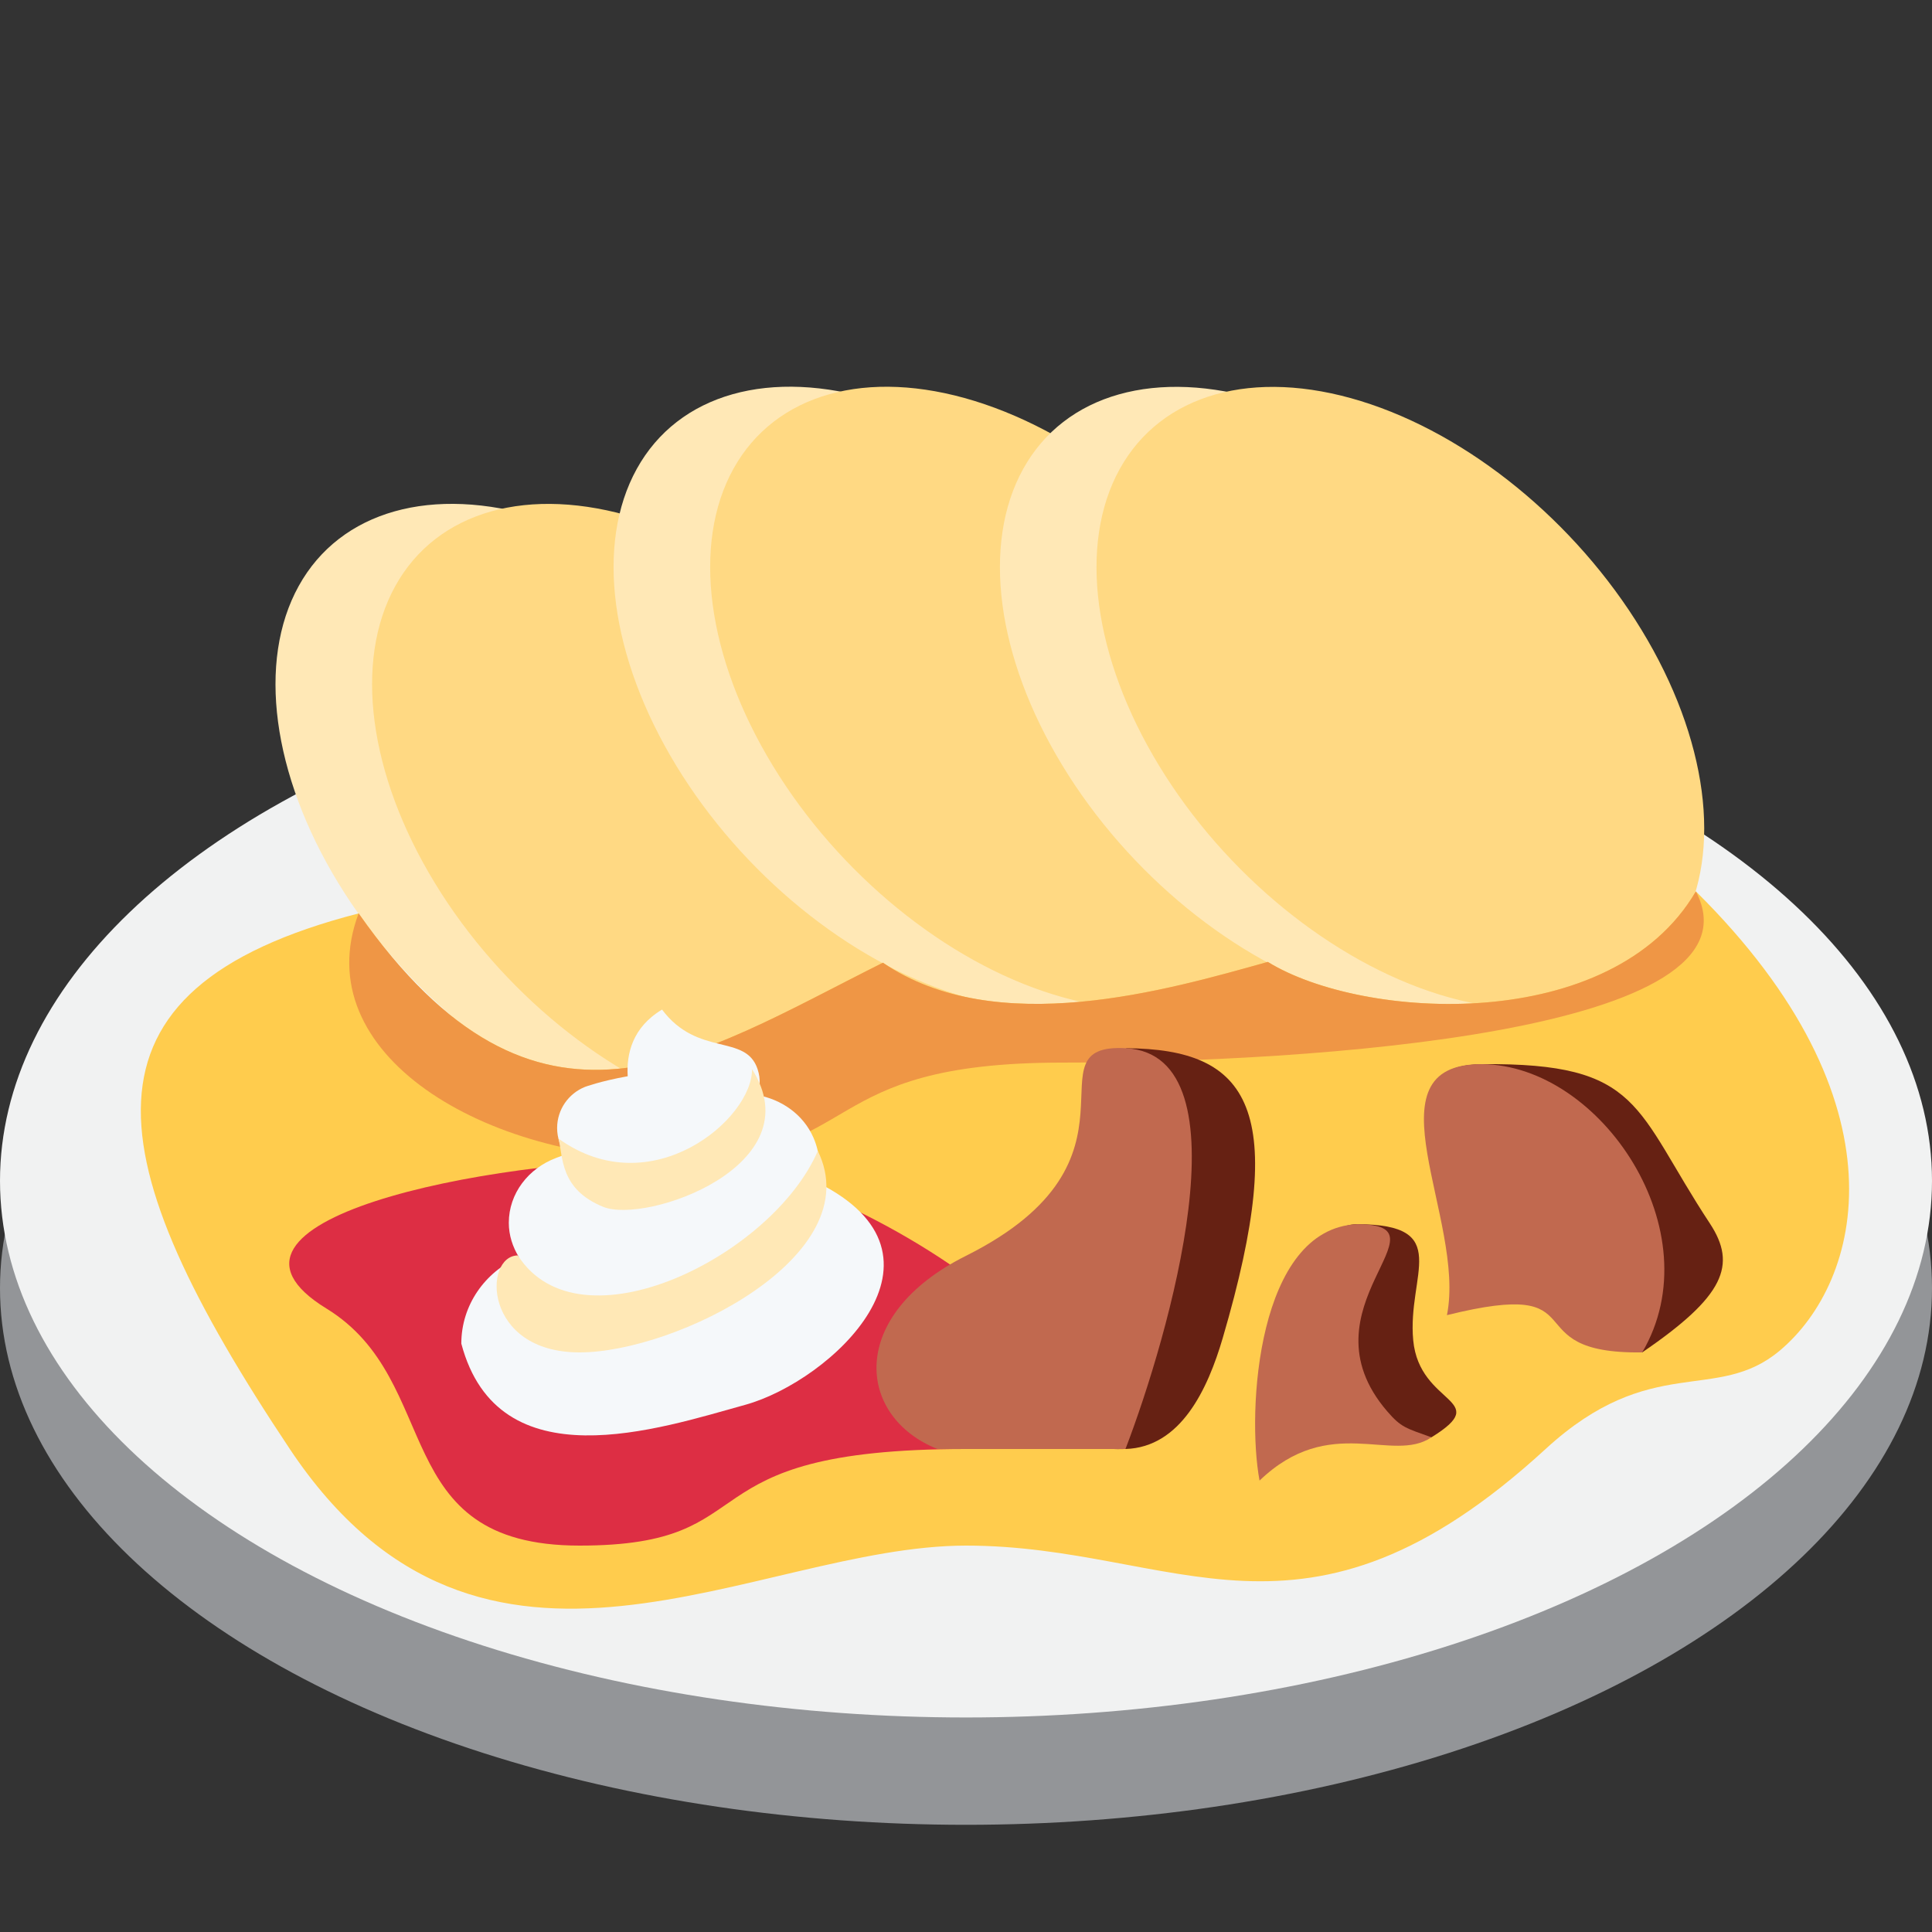 <?xml version="1.0" encoding="UTF-8" standalone="no"?>
<!-- Created with Inkscape (http://www.inkscape.org/) -->

<svg
   xmlns:osb="http://www.openswatchbook.org/uri/2009/osb"
   xmlns:dc="http://purl.org/dc/elements/1.1/"
   xmlns:cc="http://creativecommons.org/ns#"
   xmlns:rdf="http://www.w3.org/1999/02/22-rdf-syntax-ns#"
   xmlns:svg="http://www.w3.org/2000/svg"
   xmlns="http://www.w3.org/2000/svg"
   xmlns:xlink="http://www.w3.org/1999/xlink"
   xmlns:sodipodi="http://sodipodi.sourceforge.net/DTD/sodipodi-0.dtd"
   xmlns:inkscape="http://www.inkscape.org/namespaces/inkscape"
   width="1000"
   height="1000"
   viewBox="0 0 1000 1000"
   version="1.1"
   id="svg8"
   inkscape:version="0.92.4 5da689c313, 2019-01-14"
   sodipodi:docname="svickova.svg">
  <rect x="0" y="0" width="1000" height="1000" fill="#333333" stroke="none"/>
  <defs
     id="defs2">
    <linearGradient
       id="linearGradient1039"
       osb:paint="solid">
      <stop
         style="stop-color:#ef9645;stop-opacity:1;"
         offset="0"
         id="stop1037" />
    </linearGradient>
    <linearGradient
       gradientTransform="translate(-437.12,141.107)"
       inkscape:collect="always"
       xlink:href="#linearGradient1039"
       id="linearGradient1041-6"
       x1="437.12"
       y1="-109.156"
       x2="477.72"
       y2="-109.156"
       gradientUnits="userSpaceOnUse" />
    <linearGradient
       gradientTransform="translate(-837.92,-465.586)"
       inkscape:collect="always"
       xlink:href="#linearGradient1039"
       id="linearGradient1041-9"
       x1="437.12"
       y1="-109.156"
       x2="477.72"
       y2="-109.156"
       gradientUnits="userSpaceOnUse" />
    <linearGradient
       gradientTransform="translate(-756.349,-464.761)"
       inkscape:collect="always"
       xlink:href="#linearGradient1039"
       id="linearGradient1041-2"
       x1="437.12"
       y1="-109.156"
       x2="477.72"
       y2="-109.156"
       gradientUnits="userSpaceOnUse" />
  </defs>
  <sodipodi:namedview
     id="base"
     pagecolor="#ffffff"
     bordercolor="#666666"
     borderopacity="1.0"
     inkscape:pageopacity="0.0"
     inkscape:pageshadow="2"
     inkscape:zoom="0.24748738"
     inkscape:cx="296.11243"
     inkscape:cy="342.14916"
     inkscape:document-units="px"
     inkscape:current-layer="layer1"
     showgrid="true"
     inkscape:snap-bbox="true"
     inkscape:bbox-paths="true"
     inkscape:bbox-nodes="true"
     inkscape:snap-bbox-midpoints="true"
     inkscape:snap-page="true"
     inkscape:snap-bbox-edge-midpoints="true"
     inkscape:window-width="1916"
     inkscape:window-height="1056"
     inkscape:window-x="0"
     inkscape:window-y="20"
     inkscape:window-maximized="1"
     units="px"
     scale-x="1"
     inkscape:snap-global="true"
     inkscape:snap-grids="true"
     inkscape:object-paths="true"
     inkscape:object-nodes="true"
     inkscape:snap-intersection-paths="true"
     inkscape:snap-smooth-nodes="true"
     inkscape:snap-midpoints="true">
    <inkscape:grid
       type="xygrid"
       id="grid3713"
       spacingx="50"
       spacingy="50"
       visible="true"
       enabled="true"
       snapvisiblegridlinesonly="true" />
  </sodipodi:namedview>
  <g
     inkscape:label="Layer 1"
     inkscape:groupmode="layer"
     id="layer1"
     transform="translate(0,-32.417)">
    <ellipse
       style="fill:#939598;stroke-width:27.778"
       cx="500"
       cy="699.159"
       rx="500"
       ry="277.778"
       id="ellipse1158" />
    <ellipse
       style="fill:#f1f2f2;stroke-width:27.778"
       cx="500"
       cy="643.603"
       rx="500"
       ry="277.778"
       id="ellipse1160" />
    <ellipse
       style="opacity:1;vector-effect:none;fill:#ffe8b6;fill-opacity:1;stroke:none;stroke-width:30.852;stroke-linecap:butt;stroke-linejoin:miter;stroke-miterlimit:4;stroke-dasharray:none;stroke-dashoffset:0;stroke-opacity:1;paint-order:normal"
       id="path1782"
       cx="490.048"
       cy="165.118"
       rx="187.431"
       ry="124.568"
       transform="matrix(0.775,0.632,-0.484,0.875,0,0)" />
    <ellipse
       transform="matrix(0.775,0.632,-0.484,0.875,0,0)"
       ry="124.568"
       rx="187.431"
       cy="133.023"
       cx="534.512"
       id="ellipse1798"
       style="opacity:1;vector-effect:none;fill:#ffd983;fill-opacity:1;stroke:none;stroke-width:11.559;stroke-linecap:butt;stroke-linejoin:miter;stroke-miterlimit:4;stroke-dasharray:none;stroke-dashoffset:0;stroke-opacity:1;paint-order:normal" />
    <ellipse
       transform="matrix(0.775,0.632,-0.484,0.875,0,0)"
       ry="124.568"
       rx="187.431"
       cy="4.971"
       cx="615.826"
       id="ellipse1842"
       style="opacity:1;vector-effect:none;fill:#ffe8b6;fill-opacity:1;stroke:none;stroke-width:30.852;stroke-linecap:butt;stroke-linejoin:miter;stroke-miterlimit:4;stroke-dasharray:none;stroke-dashoffset:0;stroke-opacity:1;paint-order:normal" />
    <ellipse
       style="opacity:1;vector-effect:none;fill:#ffd983;fill-opacity:1;stroke:none;stroke-width:11.559;stroke-linecap:butt;stroke-linejoin:miter;stroke-miterlimit:4;stroke-dasharray:none;stroke-dashoffset:0;stroke-opacity:1;paint-order:normal"
       id="ellipse1844"
       cx="660.29"
       cy="-27.123"
       rx="187.431"
       ry="124.568"
       transform="matrix(0.775,0.632,-0.484,0.875,0,0)" />
    <ellipse
       style="opacity:1;vector-effect:none;fill:#ffe8b6;fill-opacity:1;stroke:none;stroke-width:30.852;stroke-linecap:butt;stroke-linejoin:miter;stroke-miterlimit:4;stroke-dasharray:none;stroke-dashoffset:0;stroke-opacity:1;paint-order:normal"
       id="ellipse1848"
       cx="793.682"
       cy="-123.407"
       rx="187.431"
       ry="124.568"
       transform="matrix(0.775,0.632,-0.484,0.875,0,0)" />
    <ellipse
       transform="matrix(0.775,0.632,-0.484,0.875,0,0)"
       ry="124.568"
       rx="187.431"
       cy="-155.502"
       cx="838.145"
       id="ellipse1850"
       style="opacity:1;vector-effect:none;fill:#ffd983;fill-opacity:1;stroke:none;stroke-width:11.559;stroke-linecap:butt;stroke-linejoin:miter;stroke-miterlimit:4;stroke-dasharray:none;stroke-dashoffset:0;stroke-opacity:1;paint-order:normal" />
    <path
       style="opacity:1;vector-effect:none;fill:#ffcc4d;fill-opacity:1;stroke:none;stroke-width:27.778;stroke-linecap:butt;stroke-linejoin:miter;stroke-miterlimit:4;stroke-dasharray:none;stroke-dashoffset:0;stroke-opacity:1;paint-order:normal"
       d="m 800,782.417 c -125.725,115.412 -190.967,50 -300,50 -109.033,0 -250,100 -350,-50 -100,-150 -117.162,-237.821 35.627,-277.222 92.568,131.785 173.846,74.285 271.368,25.524 58.818,40.05 147.441,14.026 199.216,-0.418 49.472,30.508 178.247,37.596 221.566,-36.501 110.486,109.339 85.944,201.972 43.463,237.667 C 888.315,759.132 854.897,732.023 800,782.417 Z"
       id="ellipse1162"
       inkscape:connector-curvature="0"
       sodipodi:nodetypes="sszccccss" />
    <path
       sodipodi:nodetypes="cccczzc"
       inkscape:connector-curvature="0"
       id="path5078"
       d="m 185.627,505.194 c 92.568,131.785 173.846,74.285 271.368,25.524 58.818,40.05 147.441,14.026 199.216,-0.418 49.472,30.508 178.247,37.596 221.566,-36.501 37.961,72.86 -197.936,88.617 -327.778,88.617 -129.842,0 -100.887,49.043 -200,50 -99.113,0.957 -191.698,-54.71 -164.373,-127.222 z"
       style="opacity:1;vector-effect:none;fill:#ef9645;fill-opacity:1;stroke:none;stroke-width:16.667;stroke-linecap:butt;stroke-linejoin:miter;stroke-miterlimit:4;stroke-dasharray:none;stroke-dashoffset:0;stroke-opacity:1;paint-order:normal;font-variant-east_asian:normal" />
    <path
       style="opacity:1;vector-effect:none;fill:#662113;fill-opacity:1;stroke:none;stroke-width:7.818;stroke-linecap:butt;stroke-linejoin:miter;stroke-miterlimit:4;stroke-dasharray:none;stroke-dashoffset:0;stroke-opacity:1;paint-order:normal"
       d="m 582.541,782.417 c -92.308,2.825 39.44,-101.644 0.344,-207.439 63.993,0.382 84.838,31.185 50,150 -7.767,26.488 -21.706,56.563 -50.344,57.439 z"
       id="path3730"
       inkscape:connector-curvature="0"
       sodipodi:nodetypes="scss" />
    <path
       style="fill:#dd2e44;stroke-width:27.778"
       inkscape:connector-curvature="0"
       d="m 500,782.417 c -150,0 -100,50 -200,50 -100,0 -69.587,-85.013 -131.035,-122.705 C 95.27,664.507 250,632.417 350,632.417 c 100,0 300,150 150,150 z"
       id="path1168"
       sodipodi:nodetypes="zzszz" />
    <path
       sodipodi:nodetypes="ccssc"
       inkscape:connector-curvature="0"
       id="path2564"
       d="m 582.541,782.417 h -97.353 c -41.841,-16.752 -46.934,-69.126 14.813,-100 100,-50 30.316,-110.436 82.885,-107.439 64.058,3.652 21.991,149.295 -0.344,207.439 z"
       style="opacity:1;vector-effect:none;fill:#c1694f;fill-opacity:1;stroke:none;stroke-width:7.818;stroke-linecap:butt;stroke-linejoin:miter;stroke-miterlimit:4;stroke-dasharray:none;stroke-dashoffset:0;stroke-opacity:1;paint-order:normal" />
    <g
       id="g3687"
       transform="translate(-38.775,136.522)">
      <g
         id="g3682">
        <path
           style="opacity:1;vector-effect:none;fill:#f5f8fa;fill-opacity:1;stroke-width:18.518;stroke-linecap:butt;stroke-linejoin:miter;stroke-miterlimit:4;stroke-dasharray:none;stroke-dashoffset:0;stroke-opacity:1"
           inkscape:connector-curvature="0"
           d="m 461.629,507.832 c 1.977,-7.378 1.603,-15.288 -1.863,-23.187 -5.214,-11.916 -16.537,-19.804 -29.285,-21.99 1.582,-3.549 2.227,-7.909 0.406,-13.404 -6.192,-18.545 -30.909,-6.078 -49.443,-30.794 -15.361,9.21 -18.493,22.978 -17.765,34.499 -14.07,2.508 -22.188,5.536 -22.188,5.536 v 0.01 c -8.409,3.403 -14.351,11.645 -14.351,21.272 0,5.099 1.717,9.772 4.537,13.581 l -4.995,1.863 h 0.01 c -14.403,5.38 -24.56,18.389 -24.56,33.604 0,6.473 1.988,12.457 5.203,17.713 -17.546,7.805 -29.785,24.873 -29.785,44.812 19.105,72.125 102.456,43.996 146.938,31.691 44.482,-12.306 114.286,-77.143 37.139,-115.206 z"
           id="path3479"
           sodipodi:nodetypes="ccccccccscccscczc" />
      </g>
      <path
         id="path3481"
         d="m 338.775,595.895 c 50,0 150,-50 123.291,-104.288 -23.291,54.288 -123.291,104.288 -155.25,54.095 -18.04,0.193 -18.04,50.193 31.96,50.193 z M 327.848,485.228 c 2.456,10.032 0.857,26.177 23.07,35.31 22.213,9.134 108.951,-21.252 77.096,-71.256 0.411,25.691 -52.177,70.481 -100.167,35.945 z"
         inkscape:connector-curvature="0"
         style="opacity:1;vector-effect:none;fill:#ffe8b6;fill-opacity:1;stroke-width:10.407;stroke-linecap:butt;stroke-linejoin:miter;stroke-miterlimit:4;stroke-dasharray:none;stroke-dashoffset:0;stroke-opacity:1"
         sodipodi:nodetypes="zcczczcc" />
    </g>
    <path
       sodipodi:nodetypes="sczs"
       inkscape:connector-curvature="0"
       id="path3690"
       d="m 885,665.631 c 14.222,21.595 7.548,37.736 -35,66.786 C 821.256,726.181 684.361,584.039 767.181,583.228 850,582.417 845.769,606.06 885,665.631 Z"
       style="opacity:1;vector-effect:none;fill:#662113;fill-opacity:1;stroke:none;stroke-width:7.818;stroke-linecap:butt;stroke-linejoin:miter;stroke-miterlimit:4;stroke-dasharray:none;stroke-dashoffset:0;stroke-opacity:1;paint-order:normal" />
    <path
       style="opacity:1;vector-effect:none;fill:#662113;fill-opacity:1;stroke:none;stroke-width:7.818;stroke-linecap:butt;stroke-linejoin:miter;stroke-miterlimit:4;stroke-dasharray:none;stroke-dashoffset:0;stroke-opacity:1;paint-order:normal"
       d="m 731.484,726.172 c 3.228,33.987 41.826,30.124 9.427,50.198 -50,0 -77.845,-110.3 -38.464,-110.3 50,0 25.809,26.114 29.037,60.102 z"
       id="path3717"
       inkscape:connector-curvature="0"
       sodipodi:nodetypes="zcsz" />
    <path
       style="opacity:1;vector-effect:none;fill:#c1694f;fill-opacity:1;stroke:none;stroke-width:7.818;stroke-linecap:butt;stroke-linejoin:miter;stroke-miterlimit:4;stroke-dasharray:none;stroke-dashoffset:0;stroke-opacity:1;paint-order:normal"
       d="m 850,732.417 c -68.333,0.909 -20.44,-39.236 -101.071,-19.286 10,-49.429 -43.214,-130.357 18.252,-129.903 61.466,0.454 119.576,86.738 82.819,149.189 z"
       id="path1854"
       inkscape:connector-curvature="0"
       sodipodi:nodetypes="cczc" />
    <path
       sodipodi:nodetypes="scccs"
       inkscape:connector-curvature="0"
       id="path3715"
       d="m 717.99,762.88 c 7.299,8.48 9.671,8.696 22.921,13.49 -20.266,13.714 -52.528,-12.624 -88.971,22.394 -6.755,-36.13 -1.089,-130.58 50.508,-132.693 50,0 -30.584,43.216 15.543,96.81 z"
       style="opacity:1;vector-effect:none;fill:#c1694f;fill-opacity:1;stroke:none;stroke-width:7.818;stroke-linecap:butt;stroke-linejoin:miter;stroke-miterlimit:4;stroke-dasharray:none;stroke-dashoffset:0;stroke-opacity:1;paint-order:normal" />
  </g>
</svg>
